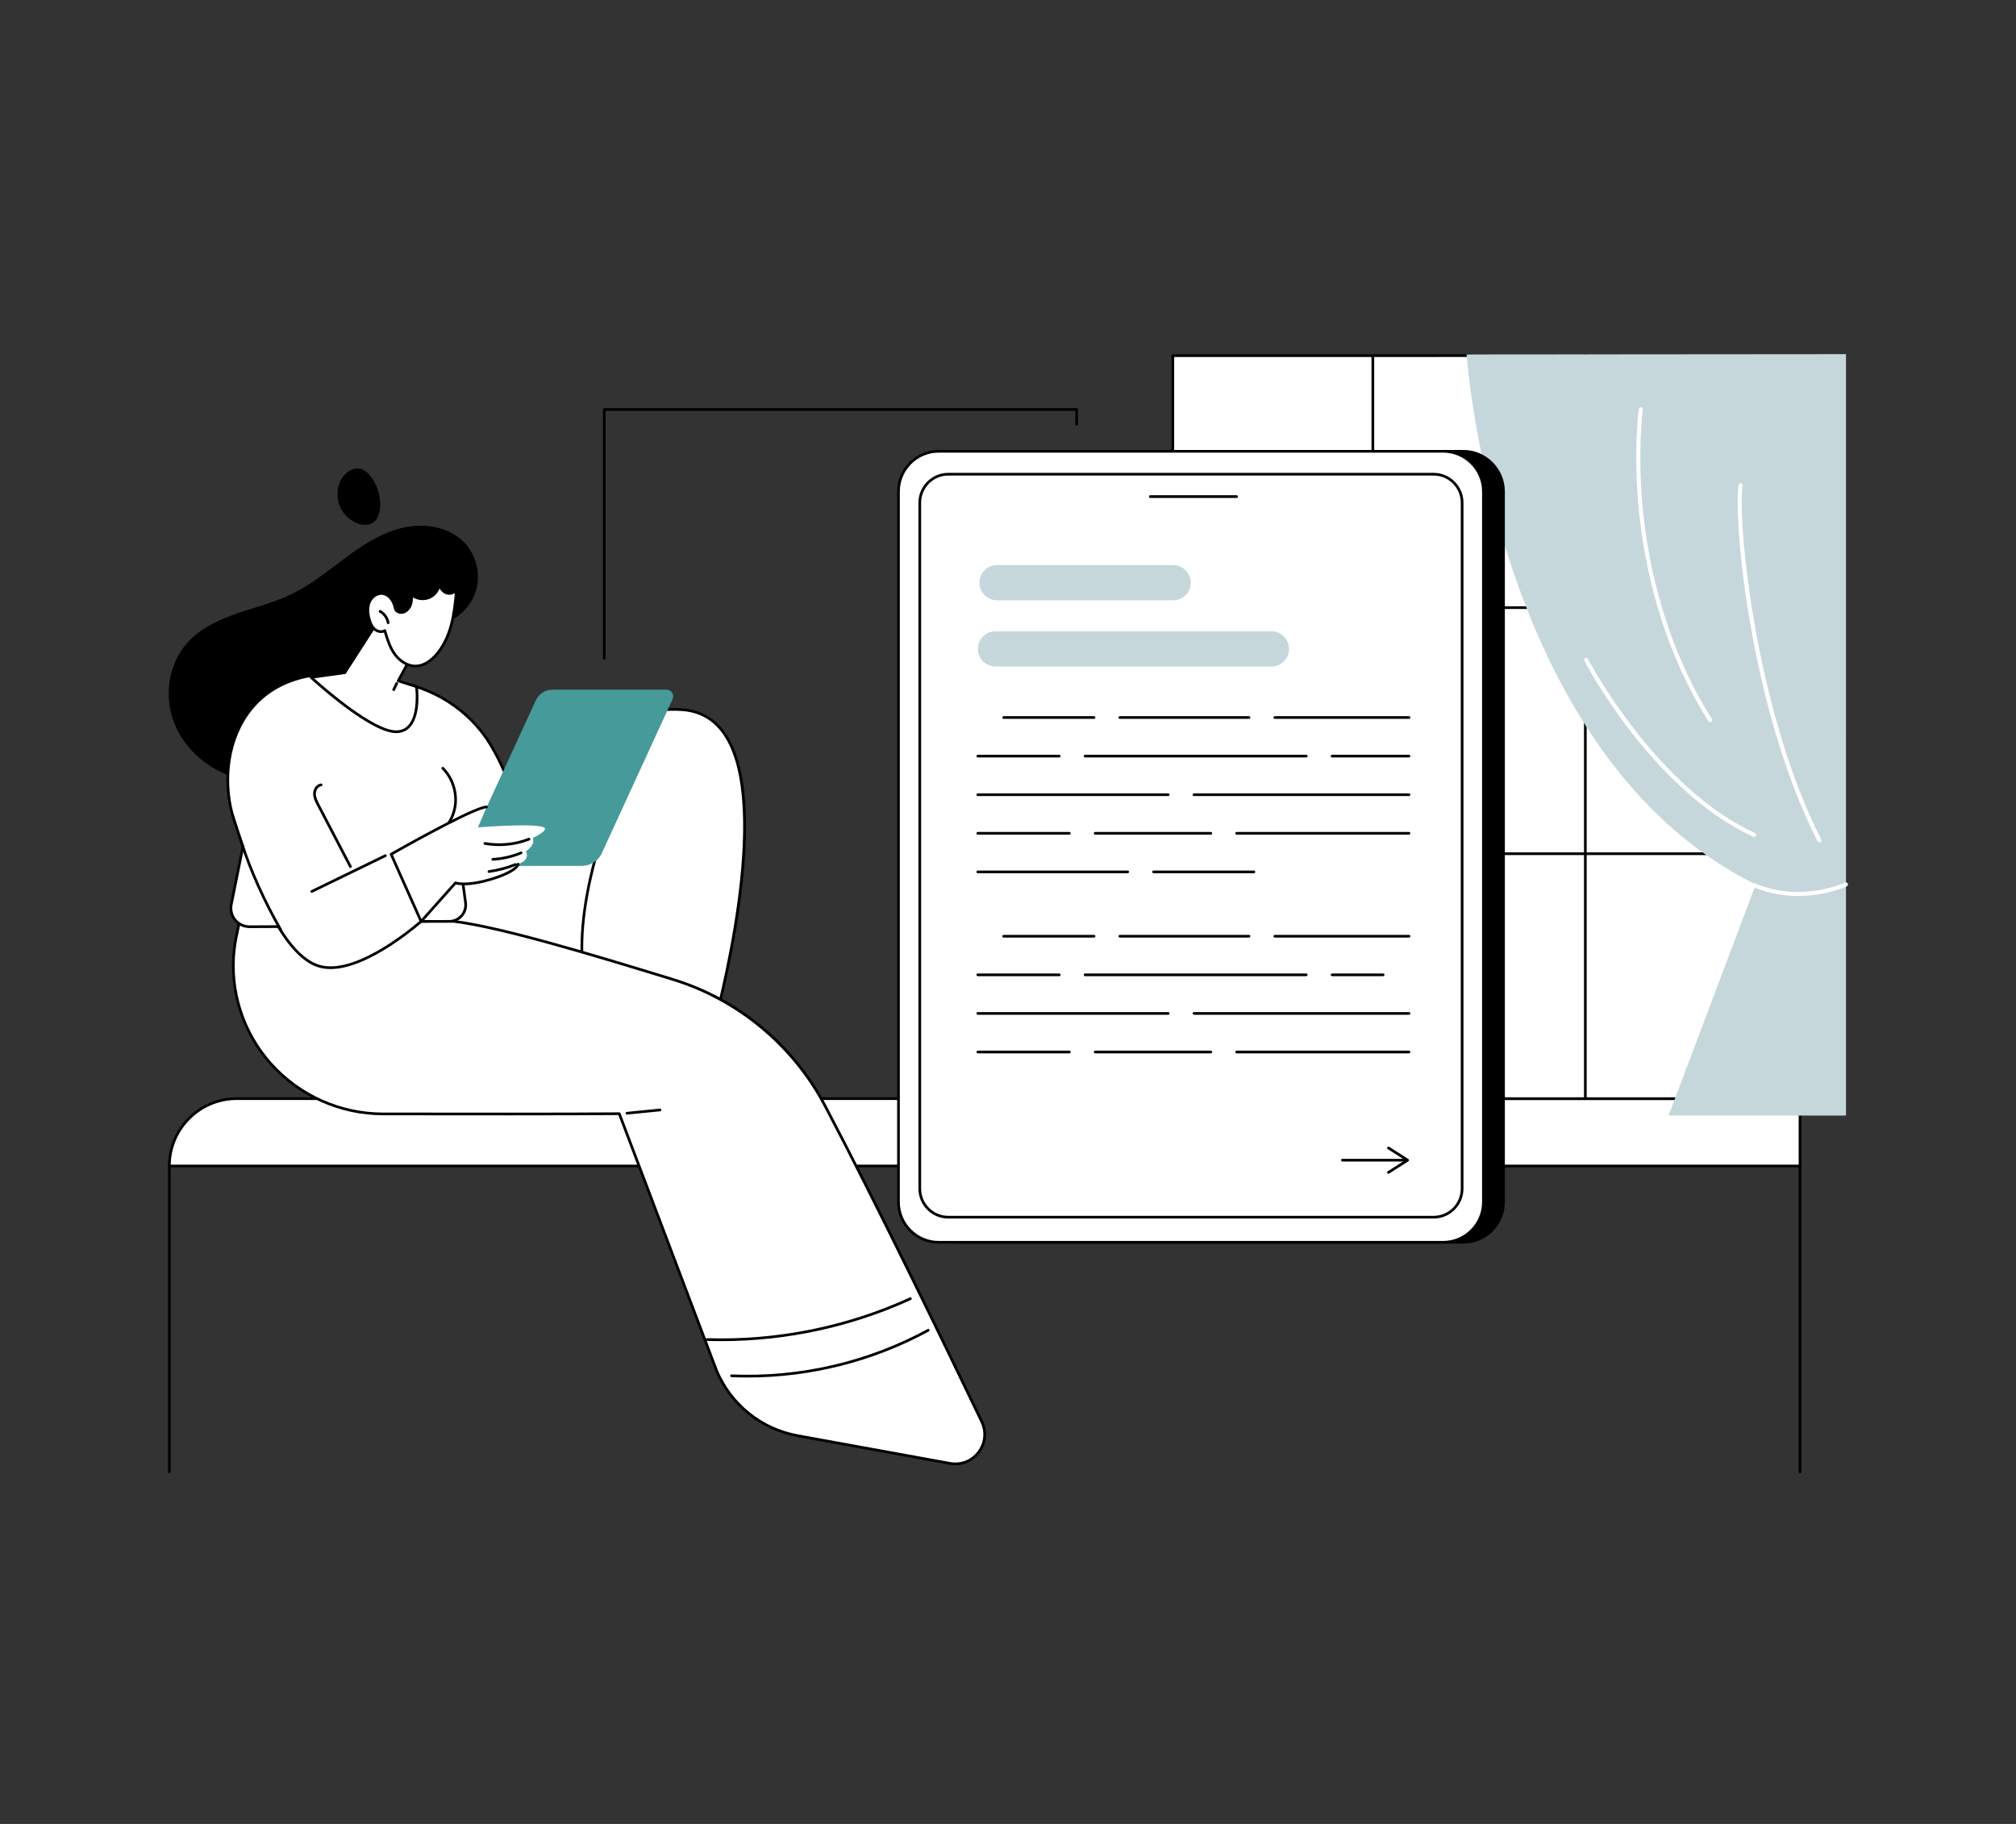 <svg width="336" height="304" viewBox="0 0 336 304" fill="none" xmlns="http://www.w3.org/2000/svg">
<rect x="0" y="0" width="336" height="304" fill="#333333" stroke="none"/>
<g clip-path="url(#clip0_410025_328)">
<path d="M300.006 194.341H28.224C28.224 188.139 33.252 183.112 39.453 183.112H300.006V194.341Z" fill="white"/>
<path d="M300.005 194.565H28.224C28.1 194.565 28 194.464 28 194.341C28 188.025 33.137 182.888 39.453 182.888H300.005C300.13 182.888 300.23 182.989 300.23 183.112V194.341C300.23 194.465 300.129 194.565 300.005 194.565ZM28.452 194.116H299.781V183.337H39.453C33.461 183.337 28.572 188.152 28.452 194.116Z" fill="black"/>
<path d="M28.224 245.535C28.1 245.535 28 245.434 28 245.311V194.341C28 194.216 28.101 194.116 28.224 194.116C28.348 194.116 28.448 194.217 28.448 194.341V245.311C28.448 245.435 28.348 245.535 28.224 245.535Z" fill="black"/>
<path d="M300.005 245.535C299.881 245.535 299.781 245.434 299.781 245.311V194.341C299.781 194.216 299.882 194.116 300.005 194.116C300.129 194.116 300.23 194.217 300.23 194.341V245.311C300.23 245.435 300.129 245.535 300.005 245.535Z" fill="black"/>
<path d="M76.755 144.221C76.755 144.221 93.7 116.832 113.756 118.293C133.812 119.753 118.536 172.626 118.536 172.626L69.417 162.065L76.755 144.221Z" fill="white"/>
<path d="M118.536 172.851C118.52 172.851 118.504 172.849 118.488 172.846L69.369 162.285C69.304 162.271 69.249 162.229 69.217 162.17C69.186 162.111 69.182 162.042 69.208 161.98L76.546 144.136C76.551 144.125 76.556 144.114 76.562 144.104C76.605 144.035 80.89 137.157 87.575 130.551C93.76 124.437 103.325 117.309 113.77 118.07C116.766 118.289 119.162 119.657 120.889 122.138C124.552 127.396 125.303 137.508 123.122 152.191C121.502 163.1 118.775 172.596 118.748 172.69C118.719 172.788 118.63 172.852 118.533 172.852L118.536 172.851ZM69.727 161.902L118.377 172.362C119.216 169.365 128.784 134.252 120.523 122.393C118.876 120.028 116.594 118.724 113.74 118.516C103.467 117.768 94.012 124.82 87.892 130.868C81.397 137.287 77.184 143.956 76.955 144.323L69.726 161.901L69.727 161.902Z" fill="black"/>
<path d="M97.596 164.546C97.492 164.546 97.399 164.474 97.377 164.369C94.616 151.593 101.9 134.271 101.974 134.098C102.023 133.984 102.154 133.931 102.268 133.98C102.383 134.029 102.436 134.16 102.387 134.274C102.313 134.447 95.085 151.638 97.815 164.274C97.841 164.395 97.764 164.514 97.643 164.541C97.626 164.544 97.611 164.546 97.595 164.546H97.596Z" fill="black"/>
<path d="M40.285 151.827C40.285 151.827 39.896 153.557 39.338 156.352C39.21 156.988 39.111 157.629 39.039 158.272C37.381 172.901 49.072 185.638 63.803 185.66C77.092 185.681 94.68 185.691 103.213 185.626L119.446 228.482C121.844 234.136 126.93 238.203 132.975 239.301L158.316 243.906C162.26 244.623 165.356 240.57 163.622 236.957C157.486 224.168 145.802 200.046 137.466 184.23C132.156 174.153 123.055 166.594 112.162 163.251C96.572 158.466 83.341 154.566 75.773 153.58L40.284 151.827H40.285Z" fill="white"/>
<path d="M159.237 244.215C158.921 244.215 158.6 244.186 158.277 244.127L132.935 239.522C126.795 238.406 121.675 234.312 119.24 228.569L103.059 185.851C94.456 185.914 76.986 185.904 63.804 185.884C56.611 185.873 49.739 182.788 44.951 177.418C40.266 172.164 38.031 165.176 38.817 158.246C38.891 157.587 38.993 156.935 39.119 156.307C39.671 153.542 40.063 151.794 40.067 151.777C40.09 151.67 40.187 151.598 40.297 151.602L75.787 153.355C83.653 154.378 97.512 158.518 112.229 163.034C117.675 164.706 122.663 167.4 127.053 171.041C131.437 174.678 135.009 179.079 137.667 184.124C145.987 199.908 157.627 223.94 163.827 236.859C164.678 238.632 164.473 240.625 163.281 242.188C162.286 243.493 160.821 244.214 159.238 244.214L159.237 244.215ZM103.213 185.401C103.307 185.401 103.391 185.459 103.423 185.546L119.656 228.402C122.029 233.997 127.024 237.992 133.015 239.079L158.356 243.685C160.126 244.006 161.832 243.345 162.921 241.916C164.008 240.489 164.195 238.672 163.419 237.054C157.222 224.137 145.583 200.112 137.268 184.334C132.015 174.369 122.84 166.762 112.096 163.465C97.397 158.953 83.558 154.82 75.745 153.802L40.463 152.06C40.349 152.577 40.008 154.149 39.559 156.395C39.436 157.011 39.336 157.65 39.263 158.297C38.492 165.101 40.687 171.961 45.287 177.119C49.99 182.393 56.739 185.425 63.804 185.435C77.066 185.455 94.667 185.466 103.211 185.4H103.213V185.401Z" fill="black"/>
<path d="M124.601 229.592C123.704 229.592 122.807 229.572 121.908 229.535C121.783 229.53 121.687 229.425 121.692 229.301C121.698 229.177 121.805 229.081 121.926 229.086C133.296 229.57 144.592 226.956 154.591 221.523C154.7 221.464 154.837 221.504 154.896 221.613C154.955 221.722 154.915 221.858 154.806 221.917C145.526 226.959 135.135 229.592 124.601 229.592Z" fill="black"/>
<path d="M120.262 223.53C119.454 223.53 118.645 223.517 117.837 223.49C117.713 223.486 117.616 223.382 117.62 223.259C117.624 223.134 117.72 223.038 117.852 223.042C129.425 223.419 141.109 221.071 151.639 216.254C151.752 216.203 151.886 216.252 151.937 216.365C151.989 216.478 151.939 216.611 151.825 216.663C141.969 221.173 131.106 223.531 120.261 223.531L120.262 223.53Z" fill="black"/>
<path d="M104.5 185.771C104.385 185.771 104.288 185.685 104.276 185.569C104.264 185.446 104.354 185.336 104.477 185.324L109.97 184.776C110.096 184.764 110.204 184.854 110.216 184.977C110.228 185.101 110.138 185.211 110.015 185.223L104.522 185.77C104.515 185.77 104.507 185.771 104.5 185.771Z" fill="black"/>
<path d="M77.45 90.495C74.956 87.844 70.889 87.143 67.33 87.915C63.772 88.686 60.624 90.715 57.697 92.879C54.77 95.043 51.944 97.401 48.672 98.995C45.753 100.417 42.569 101.186 39.501 102.248C36.433 103.309 33.377 104.734 31.211 107.15C28.145 110.573 27.333 115.743 28.869 120.072C30.407 124.402 34.113 127.818 38.444 129.358C42.775 130.898 47.648 130.64 51.946 129.008C55.401 127.696 58.568 125.47 60.634 122.407C62.383 119.816 63.278 116.763 64.493 113.885C65.71 111.007 67.4 108.134 70.131 106.614C71.382 105.919 72.819 105.526 73.904 104.593C74.209 104.331 74.471 103.999 74.67 103.636C76.955 102.654 78.765 100.598 79.401 98.191C80.106 95.519 79.342 92.508 77.448 90.495H77.45Z" fill="black"/>
<path d="M61.903 79.562C61.448 78.932 60.859 78.347 60.106 78.15C58.75 77.795 57.37 78.85 56.761 80.112C56.16 81.357 56.082 82.845 56.552 84.145C57.022 85.446 58.032 86.542 59.29 87.116C59.91 87.398 60.603 87.558 61.275 87.45C61.946 87.342 62.59 86.934 62.874 86.316C62.911 86.234 62.94 86.15 62.965 86.067C63.199 85.654 63.323 85.138 63.357 84.666C63.484 82.865 62.959 81.025 61.902 79.562H61.903Z" fill="black"/>
<path d="M81.735 124.09C78.178 118.222 72.056 114.376 65.242 113.542C65.242 113.542 55.933 111.845 51.018 112.752C38.388 115.496 36.451 128.496 38.852 136.121C39.302 137.554 39.851 139.263 40.49 141.107L38.546 150.747C38.157 152.674 39.636 154.472 41.605 154.464L46.381 154.444C48.421 157.809 50.756 160.392 53.335 161.075C59.031 162.584 67.63 155.769 70.187 153.582L74.879 153.57C76.539 153.566 77.815 152.103 77.594 150.46L76.756 144.223L87.365 140.006C87.365 140.006 86.252 131.541 81.736 124.091L81.735 124.09Z" fill="white"/>
<path d="M55.083 161.514C54.458 161.514 53.854 161.443 53.277 161.29C50.921 160.667 48.559 158.438 46.255 154.667L41.606 154.687C40.607 154.687 39.657 154.249 39.018 153.472C38.38 152.697 38.128 151.686 38.326 150.702L40.257 141.122C39.601 139.225 39.047 137.491 38.638 136.189C37.384 132.207 37.057 125.6 40.258 120.086C42.529 116.173 46.233 113.562 50.971 112.532C55.877 111.628 64.9 113.251 65.282 113.321C72.169 114.165 78.396 118.149 81.928 123.975C86.416 131.38 87.576 139.892 87.587 139.976C87.6 140.078 87.543 140.176 87.448 140.214L77.001 144.366L77.816 150.429C77.93 151.276 77.673 152.131 77.111 152.775C76.548 153.42 75.734 153.791 74.879 153.793L70.27 153.806C67.926 155.802 60.721 161.514 55.084 161.514H55.083ZM46.38 154.217C46.459 154.217 46.531 154.258 46.572 154.325C48.835 158.06 51.129 160.257 53.391 160.856C59.018 162.346 67.557 155.533 70.04 153.41C70.08 153.375 70.131 153.356 70.185 153.356L74.877 153.344C75.604 153.342 76.294 153.027 76.771 152.479C77.248 151.933 77.466 151.206 77.37 150.488L76.532 144.25C76.518 144.149 76.576 144.05 76.671 144.012L87.115 139.861C86.927 138.621 85.628 130.946 81.543 124.207C78.082 118.497 71.977 114.593 65.214 113.764C65.108 113.744 55.876 112.084 51.059 112.972C46.389 113.987 42.883 116.456 40.647 120.31C37.518 125.698 37.84 132.158 39.066 136.053C39.478 137.366 40.038 139.118 40.702 141.033C40.715 141.07 40.718 141.111 40.71 141.151L38.766 150.79C38.595 151.643 38.813 152.516 39.364 153.187C39.914 153.856 40.725 154.239 41.59 154.239C41.595 154.239 41.599 154.239 41.603 154.239L46.379 154.218L46.38 154.217Z" fill="black"/>
<path d="M70.553 140.552C70.456 140.552 70.365 140.487 70.337 140.388C70.304 140.269 70.374 140.145 70.493 140.112C72.889 139.445 74.847 137.462 75.482 135.059C76.117 132.657 75.394 129.966 73.64 128.204C73.552 128.117 73.553 127.974 73.64 127.886C73.728 127.799 73.87 127.799 73.958 127.886C75.822 129.759 76.59 132.619 75.915 135.173C75.24 137.727 73.159 139.836 70.614 140.544C70.593 140.549 70.573 140.552 70.553 140.552Z" fill="black"/>
<path d="M58.404 144.664C58.324 144.664 58.245 144.621 58.205 144.544L52.841 134.271C52.55 133.716 52.189 133.025 52.19 132.287C52.19 131.535 52.675 130.697 53.483 130.597C53.607 130.581 53.718 130.669 53.734 130.792C53.749 130.916 53.661 131.028 53.539 131.043C52.984 131.112 52.641 131.742 52.641 132.288C52.641 132.916 52.959 133.525 53.24 134.064L58.605 144.337C58.662 144.447 58.62 144.583 58.51 144.64C58.476 144.657 58.442 144.665 58.406 144.665L58.404 144.664Z" fill="black"/>
<path d="M51.957 148.808C51.873 148.808 51.794 148.761 51.755 148.681C51.701 148.57 51.747 148.436 51.859 148.382L64.129 142.414C64.24 142.36 64.374 142.406 64.429 142.518C64.483 142.629 64.437 142.763 64.325 142.817L52.056 148.785C52.024 148.801 51.99 148.808 51.958 148.808H51.957Z" fill="black"/>
<path d="M46.769 155.17C46.691 155.17 46.615 155.13 46.574 155.057C43.866 150.335 41.506 145.087 40.099 140.66C40.062 140.542 40.127 140.416 40.245 140.378C40.362 140.34 40.49 140.406 40.527 140.524C41.924 144.921 44.27 150.137 46.963 154.833C47.024 154.941 46.988 155.078 46.88 155.14C46.844 155.16 46.806 155.169 46.769 155.169V155.17Z" fill="black"/>
<path d="M96.97 144.318H79.555C78.203 144.318 77.291 142.94 77.818 141.696L89.275 116.796C89.751 115.676 90.85 114.949 92.067 114.949H111.079C111.881 114.949 112.421 115.766 112.108 116.503L100.366 142.07C99.787 143.433 98.45 144.318 96.969 144.318H96.97Z" fill="#469A9A"/>
<path d="M70.186 153.581L65.187 142.381C65.187 142.381 78.901 134.555 81.073 134.499L79.661 137.897C79.661 137.897 90.555 137.032 90.826 138.093C90.971 138.659 88.813 139.672 88.813 139.672C88.813 139.672 89.319 140.763 87.651 141.899C87.651 141.899 88.526 143.246 86.361 144.04C86.361 144.04 86.282 145.176 81.966 146.506C77.649 147.836 75.908 147.154 75.908 147.154L70.185 153.581H70.186Z" fill="white"/>
<path d="M70.186 153.806C70.175 153.806 70.164 153.806 70.152 153.803C70.076 153.791 70.012 153.741 69.981 153.672L64.982 142.472C64.935 142.367 64.976 142.242 65.076 142.185C65.637 141.864 78.865 134.331 81.067 134.273C81.186 134.269 81.294 134.368 81.297 134.493C81.3 134.617 81.202 134.72 81.078 134.723C79.425 134.766 70.254 139.753 65.474 142.475L70.25 153.172L75.741 147.004C75.803 146.933 75.903 146.91 75.99 146.944C76.007 146.95 77.739 147.572 81.9 146.291C85.89 145.062 86.137 144.033 86.138 144.024C86.147 143.901 86.253 143.807 86.377 143.815C86.501 143.823 86.594 143.931 86.586 144.055C86.577 144.187 86.372 145.384 82.033 146.72C78.347 147.856 76.5 147.547 75.981 147.409L70.355 153.729C70.312 153.777 70.251 153.805 70.186 153.805V153.806Z" fill="black"/>
<path d="M83.202 141.014C82.393 141.014 81.581 140.944 80.777 140.803C80.655 140.782 80.573 140.666 80.595 140.543C80.616 140.421 80.731 140.339 80.855 140.361C83.283 140.788 85.782 140.544 88.083 139.656C88.198 139.612 88.328 139.67 88.373 139.785C88.418 139.901 88.36 140.031 88.245 140.075C86.63 140.698 84.92 141.014 83.202 141.014Z" fill="black"/>
<path d="M82.135 143.457C82.017 143.457 81.918 143.366 81.911 143.245C81.903 143.122 81.998 143.015 82.122 143.008C83.72 142.915 85.281 142.558 86.758 141.946C86.874 141.898 87.004 141.953 87.052 142.067C87.1 142.181 87.045 142.313 86.931 142.361C85.406 142.993 83.796 143.362 82.147 143.456C82.143 143.456 82.138 143.456 82.134 143.456L82.135 143.457Z" fill="black"/>
<path d="M81.496 145.488C81.386 145.488 81.29 145.407 81.274 145.295C81.256 145.173 81.342 145.059 81.464 145.041C82.962 144.829 84.433 144.439 85.838 143.882C85.954 143.836 86.084 143.892 86.13 144.008C86.175 144.123 86.118 144.254 86.003 144.299C84.565 144.87 83.058 145.269 81.526 145.487C81.515 145.489 81.505 145.489 81.495 145.489L81.496 145.488Z" fill="black"/>
<path d="M63.2 103.207L57.465 112.119L51.853 112.902C51.853 112.902 61.742 122.034 66.078 121.964C70.413 121.894 69.417 114.455 69.417 114.455L66.366 113.482L68.794 109.001L63.2 103.207Z" fill="white"/>
<path d="M66.029 122.188C61.63 122.188 52.106 113.441 51.701 113.067C51.637 113.007 51.614 112.918 51.639 112.834C51.664 112.752 51.736 112.69 51.822 112.679L57.332 111.91L63.011 103.084C63.047 103.026 63.109 102.99 63.178 102.982C63.246 102.975 63.313 103.001 63.361 103.05L68.955 108.844C69.023 108.914 69.038 109.02 68.991 109.107L66.692 113.35L69.485 114.24C69.568 114.266 69.628 114.338 69.639 114.424C69.665 114.611 70.231 119.026 68.43 121.119C67.833 121.812 67.043 122.172 66.082 122.188C66.064 122.188 66.046 122.188 66.029 122.188ZM52.361 113.057C54.154 114.664 62.265 121.739 66.027 121.739C66.043 121.739 66.058 121.739 66.075 121.739C66.902 121.726 67.58 121.419 68.091 120.826C69.592 119.082 69.291 115.389 69.211 114.624L66.299 113.696C66.236 113.676 66.184 113.628 66.159 113.566C66.134 113.504 66.138 113.434 66.17 113.375L68.52 109.038L63.237 103.567L57.656 112.24C57.62 112.295 57.563 112.332 57.498 112.341L52.362 113.057H52.361Z" fill="black"/>
<path d="M65.615 115.173C65.582 115.173 65.549 115.166 65.517 115.151C65.406 115.097 65.359 114.962 65.413 114.851L65.919 113.811C65.973 113.699 66.107 113.653 66.218 113.707C66.329 113.761 66.376 113.895 66.322 114.006L65.817 115.047C65.778 115.127 65.698 115.173 65.615 115.173Z" fill="black"/>
<path d="M65.234 99.865C64.87 99.371 64.326 98.983 63.716 98.918C62.77 98.82 61.877 99.541 61.532 100.427C61.186 101.313 61.292 102.313 61.546 103.229C61.712 103.828 61.955 104.434 62.417 104.85C62.88 105.266 63.61 105.437 64.137 105.106C64.534 106.485 64.962 107.889 65.805 109.05C66.65 110.211 68.004 111.101 69.437 111.013C70.633 110.939 71.697 110.207 72.517 109.335C73.872 107.89 74.717 106.028 75.221 104.113C75.725 102.198 75.907 100.215 76.088 98.243C75.783 98.817 75.004 99.045 74.393 98.817C73.783 98.59 73.36 97.988 73.239 97.349C73.107 98.353 72.393 99.258 71.448 99.622C70.504 99.986 69.366 99.793 68.593 99.138C68.618 99.723 68.603 100.323 68.395 100.87C68.078 101.702 67.103 102.458 66.22 101.892C65.922 101.7 65.895 101.496 65.817 101.175C65.701 100.701 65.526 100.263 65.235 99.865H65.234Z" fill="white"/>
<path d="M69.247 111.244C67.931 111.244 66.559 110.469 65.623 109.183C64.835 108.1 64.408 106.838 63.994 105.424C63.393 105.639 62.7 105.406 62.266 105.017C61.719 104.525 61.469 103.795 61.329 103.289C61.011 102.142 61.008 101.151 61.322 100.345C61.675 99.437 62.618 98.579 63.738 98.695C64.367 98.76 64.978 99.139 65.414 99.732C65.697 100.118 65.9 100.573 66.033 101.121L66.05 101.195C66.113 101.463 66.14 101.574 66.338 101.702C66.602 101.871 66.885 101.907 67.18 101.81C67.598 101.672 68.002 101.262 68.181 100.79C68.382 100.263 68.387 99.664 68.366 99.147C68.362 99.058 68.412 98.975 68.491 98.936C68.571 98.897 68.667 98.908 68.735 98.966C69.442 99.567 70.498 99.745 71.364 99.412C72.229 99.079 72.892 98.237 73.013 97.318C73.027 97.209 73.119 97.126 73.229 97.123C73.337 97.12 73.436 97.198 73.456 97.306C73.571 97.909 73.967 98.42 74.468 98.606C74.997 98.803 75.645 98.588 75.885 98.137C75.935 98.042 76.046 97.996 76.148 98.026C76.251 98.057 76.318 98.156 76.307 98.262C76.129 100.213 75.944 102.231 75.434 104.169C74.857 106.365 73.928 108.153 72.676 109.488C71.971 110.238 70.84 111.15 69.446 111.236C69.379 111.24 69.311 111.242 69.243 111.242L69.247 111.244ZM64.136 104.881C64.162 104.881 64.19 104.887 64.215 104.896C64.281 104.921 64.332 104.975 64.351 105.044C64.777 106.519 65.194 107.83 65.986 108.918C66.687 109.881 67.958 110.879 69.422 110.788C70.668 110.712 71.702 109.872 72.352 109.181C73.552 107.902 74.444 106.178 75.003 104.056C75.448 102.364 75.642 100.594 75.804 98.862C75.382 99.135 74.815 99.214 74.314 99.028C73.882 98.868 73.51 98.527 73.27 98.092C72.953 98.873 72.311 99.53 71.527 99.832C70.657 100.166 69.624 100.06 68.825 99.58C68.821 100.026 68.773 100.502 68.602 100.951C68.373 101.551 67.871 102.057 67.321 102.238C66.898 102.378 66.475 102.324 66.097 102.081C65.745 101.856 65.684 101.598 65.614 101.3L65.597 101.228C65.476 100.731 65.303 100.34 65.052 99.999C64.69 99.507 64.195 99.195 63.692 99.143C62.806 99.05 62.026 99.778 61.74 100.509C61.462 101.221 61.469 102.117 61.762 103.169C61.964 103.897 62.211 104.364 62.567 104.683C62.93 105.01 63.561 105.203 64.016 104.916C64.053 104.894 64.094 104.881 64.136 104.881Z" fill="black"/>
<path d="M64.69 104.018C64.582 104.018 64.487 103.941 64.469 103.831C64.349 103.111 63.878 102.444 63.239 102.091C63.131 102.03 63.091 101.894 63.151 101.786C63.211 101.678 63.348 101.638 63.456 101.698C64.222 102.123 64.767 102.893 64.912 103.757C64.932 103.879 64.849 103.996 64.727 104.016C64.715 104.018 64.701 104.019 64.689 104.019L64.69 104.018Z" fill="black"/>
<path d="M195.472 183.112H296.47V59.224L195.472 59.224V183.112Z" fill="white"/>
<path d="M296.471 183.336H195.472C195.347 183.336 195.247 183.235 195.247 183.112V59.279C195.247 59.155 195.348 59.055 195.472 59.055L244.968 59.05C245.092 59.05 245.192 59.151 245.192 59.274C245.192 59.398 245.091 59.498 244.968 59.498L195.696 59.504V182.888H296.245V60.344C296.245 60.22 296.346 60.12 296.469 60.12C296.593 60.12 296.694 60.221 296.694 60.344V183.112C296.694 183.236 296.593 183.336 296.469 183.336H296.471Z" fill="black"/>
<path d="M296.47 101.496H195.472C195.347 101.496 195.247 101.395 195.247 101.272C195.247 101.149 195.348 101.048 195.472 101.048H296.47C296.595 101.048 296.695 101.149 296.695 101.272C296.695 101.395 296.594 101.496 296.47 101.496Z" fill="black"/>
<path d="M296.47 142.517H195.472C195.347 142.517 195.247 142.416 195.247 142.292C195.247 142.169 195.348 142.068 195.472 142.068H296.47C296.595 142.068 296.695 142.169 296.695 142.292C296.695 142.416 296.594 142.517 296.47 142.517Z" fill="black"/>
<path d="M228.806 183.336C228.682 183.336 228.582 183.235 228.582 183.112V59.351C228.582 59.226 228.683 59.126 228.806 59.126C228.93 59.126 229.031 59.227 229.031 59.351V183.112C229.031 183.236 228.93 183.336 228.806 183.336Z" fill="black"/>
<path d="M264.223 183.336C264.099 183.336 263.999 183.235 263.999 183.112V59.224C263.999 59.1 264.1 59 264.223 59C264.347 59 264.448 59.101 264.448 59.224V183.112C264.448 183.236 264.347 183.336 264.223 183.336Z" fill="black"/>
<path d="M244.432 59.081C244.432 59.081 249.034 125.969 292.63 147.415L278.091 185.937H307.664L307.662 59.029L244.432 59.081Z" fill="#C6D7DC"/>
<path d="M299.667 149.335C297.393 149.335 294.825 148.956 292.214 147.83C292.043 147.757 291.964 147.558 292.038 147.388C292.111 147.217 292.31 147.138 292.48 147.212C300.162 150.523 307.445 147.145 307.518 147.111C307.686 147.031 307.887 147.103 307.966 147.271C308.046 147.439 307.975 147.64 307.806 147.719C307.755 147.744 304.325 149.335 299.666 149.335H299.667Z" fill="white"/>
<path d="M292.347 139.488C292.301 139.488 292.253 139.478 292.207 139.458C283.396 135.412 276.215 127.655 271.742 121.86C266.902 115.59 264.1 110.197 264.073 110.144C263.987 109.979 264.052 109.775 264.217 109.691C264.382 109.605 264.585 109.67 264.671 109.835C264.781 110.048 275.855 131.208 292.487 138.846C292.656 138.924 292.731 139.123 292.652 139.293C292.595 139.416 292.474 139.489 292.345 139.489L292.347 139.488Z" fill="white"/>
<path d="M285.034 120.378C284.922 120.378 284.813 120.322 284.748 120.22C276.756 107.501 274.024 94.038 273.139 84.983C272.181 75.172 273.126 68.268 273.136 68.198C273.162 68.014 273.333 67.885 273.517 67.912C273.701 67.937 273.829 68.109 273.803 68.292C273.794 68.36 272.859 75.201 273.812 84.938C274.691 93.915 277.4 107.261 285.318 119.86C285.417 120.018 285.37 120.226 285.212 120.325C285.156 120.36 285.094 120.377 285.033 120.377L285.034 120.378Z" fill="white"/>
<path d="M303.231 140.411C303.108 140.411 302.989 140.343 302.93 140.226C296.949 128.457 293.641 114.636 291.92 105.114C289.9 93.939 289.304 84.451 289.757 80.856C289.781 80.672 289.949 80.541 290.133 80.565C290.318 80.588 290.448 80.756 290.425 80.941C289.562 87.774 292.728 118.667 303.53 139.921C303.615 140.088 303.549 140.29 303.382 140.374C303.334 140.398 303.282 140.411 303.23 140.411H303.231Z" fill="white"/>
<path d="M100.713 109.948C100.589 109.948 100.489 109.848 100.489 109.724V68.246C100.489 68.122 100.59 68.022 100.713 68.022H179.44C179.564 68.022 179.664 68.123 179.664 68.246V70.723C179.664 70.847 179.563 70.947 179.44 70.947C179.316 70.947 179.216 70.847 179.216 70.723V68.471H100.938V109.724C100.938 109.849 100.837 109.948 100.714 109.948H100.713Z" fill="black"/>
<path d="M243.872 75.215H159.811C156.103 75.215 153.097 78.221 153.097 81.93V200.346C153.097 204.054 156.103 207.06 159.811 207.06H243.872C247.58 207.06 250.586 204.054 250.586 200.346V81.93C250.586 78.221 247.58 75.215 243.872 75.215Z" fill="black"/>
<path d="M243.872 207.284H159.811C155.984 207.284 152.872 204.171 152.872 200.346V81.93C152.872 78.103 155.985 74.991 159.811 74.991H243.872C247.698 74.991 250.81 78.104 250.81 81.93V200.346C250.81 204.172 247.697 207.284 243.872 207.284ZM159.811 75.439C156.232 75.439 153.321 78.351 153.321 81.93V200.346C153.321 203.924 156.232 206.835 159.811 206.835H243.872C247.451 206.835 250.362 203.924 250.362 200.346V81.93C250.362 78.351 247.451 75.439 243.872 75.439H159.811Z" fill="black"/>
<path d="M240.522 75.215H156.461C152.753 75.215 149.747 78.221 149.747 81.93V200.346C149.747 204.054 152.753 207.06 156.461 207.06H240.522C244.23 207.06 247.237 204.054 247.237 200.346V81.93C247.237 78.221 244.23 75.215 240.522 75.215Z" fill="white"/>
<path d="M240.522 207.284H156.461C152.635 207.284 149.523 204.171 149.523 200.346V81.93C149.523 78.103 152.636 74.991 156.461 74.991H240.522C244.349 74.991 247.461 78.104 247.461 81.93V200.346C247.461 204.172 244.348 207.284 240.522 207.284ZM156.461 75.439C152.882 75.439 149.971 78.351 149.971 81.93V200.346C149.971 203.924 152.882 206.835 156.461 206.835H240.522C244.101 206.835 247.012 203.924 247.012 200.346V81.93C247.012 78.351 244.101 75.439 240.522 75.439H156.461Z" fill="black"/>
<path d="M238.933 79.037H158.049C155.424 79.037 153.296 81.165 153.296 83.79V198.121C153.296 200.746 155.424 202.874 158.049 202.874H238.933C241.558 202.874 243.686 200.746 243.686 198.121V83.79C243.686 81.165 241.558 79.037 238.933 79.037Z" fill="white"/>
<path d="M238.933 203.099H158.05C155.305 203.099 153.072 200.865 153.072 198.12V83.79C153.072 81.045 155.305 78.811 158.05 78.811H238.933C241.678 78.811 243.912 81.045 243.912 83.79V198.12C243.912 200.865 241.678 203.099 238.933 203.099ZM158.05 79.261C155.553 79.261 153.522 81.292 153.522 83.79V198.12C153.522 200.618 155.553 202.649 158.05 202.649H238.933C241.431 202.649 243.462 200.618 243.462 198.12V83.79C243.462 81.292 241.431 79.261 238.933 79.261H158.05Z" fill="black"/>
<path d="M206.093 82.992H191.71C191.586 82.992 191.486 82.891 191.486 82.767C191.486 82.644 191.587 82.543 191.71 82.543H206.093C206.217 82.543 206.317 82.644 206.317 82.767C206.317 82.891 206.216 82.992 206.093 82.992Z" fill="black"/>
<path d="M195.528 100.052H166.164C164.55 100.052 163.229 98.731 163.229 97.116C163.229 95.502 164.55 94.181 166.164 94.181H195.528C197.142 94.181 198.463 95.502 198.463 97.116C198.463 98.731 197.142 100.052 195.528 100.052Z" fill="#C6D7DC"/>
<path d="M211.914 111.09H165.906C164.292 111.09 162.971 109.769 162.971 108.154C162.971 106.54 164.292 105.219 165.906 105.219H211.914C213.529 105.219 214.85 106.54 214.85 108.154C214.85 109.769 213.529 111.09 211.914 111.09Z" fill="#C6D7DC"/>
<path d="M234.833 156.268H212.473C212.348 156.268 212.249 156.167 212.249 156.044C212.249 155.921 212.349 155.82 212.473 155.82H234.833C234.957 155.82 235.057 155.921 235.057 156.044C235.057 156.167 234.956 156.268 234.833 156.268Z" fill="black"/>
<path d="M208.165 156.268H186.647C186.523 156.268 186.423 156.167 186.423 156.044C186.423 155.921 186.524 155.82 186.647 155.82H208.165C208.29 155.82 208.389 155.921 208.389 156.044C208.389 156.167 208.289 156.268 208.165 156.268Z" fill="black"/>
<path d="M182.34 156.268H167.278C167.154 156.268 167.054 156.167 167.054 156.044C167.054 155.921 167.155 155.82 167.278 155.82H182.34C182.464 155.82 182.564 155.921 182.564 156.044C182.564 156.167 182.463 156.268 182.34 156.268Z" fill="black"/>
<path d="M230.524 162.701H222.017C221.892 162.701 221.792 162.6 221.792 162.477C221.792 162.354 221.893 162.253 222.017 162.253H230.524C230.648 162.253 230.748 162.354 230.748 162.477C230.748 162.6 230.647 162.701 230.524 162.701Z" fill="black"/>
<path d="M217.709 162.701H180.847C180.722 162.701 180.622 162.6 180.622 162.477C180.622 162.354 180.723 162.253 180.847 162.253H217.709C217.833 162.253 217.933 162.354 217.933 162.477C217.933 162.6 217.832 162.701 217.709 162.701Z" fill="black"/>
<path d="M176.538 162.701H162.97C162.845 162.701 162.745 162.6 162.745 162.477C162.745 162.354 162.846 162.253 162.97 162.253H176.538C176.662 162.253 176.762 162.354 176.762 162.477C176.762 162.6 176.661 162.701 176.538 162.701Z" fill="black"/>
<path d="M234.833 169.134H199C198.875 169.134 198.775 169.033 198.775 168.91C198.775 168.786 198.876 168.686 199 168.686H234.833C234.957 168.686 235.057 168.786 235.057 168.91C235.057 169.033 234.956 169.134 234.833 169.134Z" fill="black"/>
<path d="M194.691 169.134H162.971C162.846 169.134 162.747 169.033 162.747 168.91C162.747 168.786 162.847 168.686 162.971 168.686H194.691C194.815 168.686 194.915 168.786 194.915 168.91C194.915 169.033 194.814 169.134 194.691 169.134Z" fill="black"/>
<path d="M234.833 175.567H206.11C205.986 175.567 205.886 175.466 205.886 175.343C205.886 175.219 205.987 175.118 206.11 175.118H234.833C234.957 175.118 235.057 175.219 235.057 175.343C235.057 175.466 234.956 175.567 234.833 175.567Z" fill="black"/>
<path d="M201.802 175.567H182.53C182.406 175.567 182.306 175.466 182.306 175.343C182.306 175.219 182.407 175.118 182.53 175.118H201.802C201.926 175.118 202.026 175.219 202.026 175.343C202.026 175.466 201.925 175.567 201.802 175.567Z" fill="black"/>
<path d="M178.223 175.567H162.971C162.846 175.567 162.747 175.466 162.747 175.343C162.747 175.219 162.847 175.118 162.971 175.118H178.223C178.347 175.118 178.447 175.219 178.447 175.343C178.447 175.466 178.346 175.567 178.223 175.567Z" fill="black"/>
<path d="M234.833 119.816H212.473C212.348 119.816 212.249 119.716 212.249 119.592C212.249 119.469 212.349 119.368 212.473 119.368H234.833C234.957 119.368 235.057 119.469 235.057 119.592C235.057 119.716 234.956 119.816 234.833 119.816Z" fill="black"/>
<path d="M208.165 119.816H186.647C186.523 119.816 186.423 119.716 186.423 119.592C186.423 119.469 186.524 119.368 186.647 119.368H208.165C208.29 119.368 208.389 119.469 208.389 119.592C208.389 119.716 208.289 119.816 208.165 119.816Z" fill="black"/>
<path d="M182.34 119.816H167.278C167.154 119.816 167.054 119.716 167.054 119.592C167.054 119.469 167.155 119.368 167.278 119.368H182.34C182.464 119.368 182.564 119.469 182.564 119.592C182.564 119.716 182.463 119.816 182.34 119.816Z" fill="black"/>
<path d="M234.833 126.249H222.018C221.893 126.249 221.793 126.148 221.793 126.025C221.793 125.902 221.894 125.801 222.018 125.801H234.833C234.957 125.801 235.057 125.902 235.057 126.025C235.057 126.148 234.956 126.249 234.833 126.249Z" fill="black"/>
<path d="M217.709 126.249H180.847C180.722 126.249 180.622 126.148 180.622 126.025C180.622 125.902 180.723 125.801 180.847 125.801H217.709C217.833 125.801 217.933 125.902 217.933 126.025C217.933 126.148 217.832 126.249 217.709 126.249Z" fill="black"/>
<path d="M176.538 126.249H162.97C162.845 126.249 162.745 126.148 162.745 126.025C162.745 125.902 162.846 125.801 162.97 125.801H176.538C176.662 125.801 176.762 125.902 176.762 126.025C176.762 126.148 176.661 126.249 176.538 126.249Z" fill="black"/>
<path d="M234.833 132.681H199C198.875 132.681 198.775 132.58 198.775 132.457C198.775 132.334 198.876 132.233 199 132.233H234.833C234.957 132.233 235.057 132.334 235.057 132.457C235.057 132.58 234.956 132.681 234.833 132.681Z" fill="black"/>
<path d="M194.691 132.681H162.971C162.846 132.681 162.747 132.58 162.747 132.457C162.747 132.334 162.847 132.233 162.971 132.233H194.691C194.815 132.233 194.915 132.334 194.915 132.457C194.915 132.58 194.814 132.681 194.691 132.681Z" fill="black"/>
<path d="M234.833 139.114H206.11C205.986 139.114 205.886 139.013 205.886 138.89C205.886 138.767 205.987 138.666 206.11 138.666H234.833C234.957 138.666 235.057 138.767 235.057 138.89C235.057 139.013 234.956 139.114 234.833 139.114Z" fill="black"/>
<path d="M201.802 139.114H182.53C182.406 139.114 182.306 139.013 182.306 138.89C182.306 138.767 182.407 138.666 182.53 138.666H201.802C201.926 138.666 202.026 138.767 202.026 138.89C202.026 139.013 201.925 139.114 201.802 139.114Z" fill="black"/>
<path d="M178.223 139.114H162.971C162.846 139.114 162.747 139.013 162.747 138.89C162.747 138.767 162.847 138.666 162.971 138.666H178.223C178.347 138.666 178.447 138.767 178.447 138.89C178.447 139.013 178.346 139.114 178.223 139.114Z" fill="black"/>
<path d="M208.984 145.547H192.262C192.137 145.547 192.038 145.446 192.038 145.323C192.038 145.199 192.139 145.099 192.262 145.099H208.984C209.108 145.099 209.208 145.199 209.208 145.323C209.208 145.446 209.107 145.547 208.984 145.547Z" fill="black"/>
<path d="M187.953 145.547H162.97C162.845 145.547 162.745 145.446 162.745 145.323C162.745 145.199 162.846 145.099 162.97 145.099H187.953C188.078 145.099 188.177 145.199 188.177 145.323C188.177 145.446 188.076 145.547 187.953 145.547Z" fill="black"/>
<path d="M234.292 193.596H223.74C223.616 193.596 223.516 193.495 223.516 193.371C223.516 193.248 223.617 193.147 223.74 193.147H234.292C234.417 193.147 234.516 193.248 234.516 193.371C234.516 193.495 234.416 193.596 234.292 193.596Z" fill="black"/>
<path d="M231.222 195.526C231.156 195.422 231.186 195.283 231.291 195.216L234.189 193.37L231.291 191.524C231.186 191.458 231.156 191.318 231.222 191.214C231.288 191.11 231.429 191.08 231.533 191.145L234.728 193.181C234.793 193.222 234.832 193.294 234.832 193.37C234.832 193.447 234.793 193.518 234.728 193.56L231.533 195.595C231.495 195.619 231.453 195.63 231.413 195.63C231.338 195.63 231.266 195.593 231.223 195.526H231.222Z" fill="black"/>
</g>
<defs>
<clipPath id="clip0_410025_328">
<rect width="280" height="186.535" fill="white" transform="translate(28 59)"/>
</clipPath>
</defs>
</svg>

